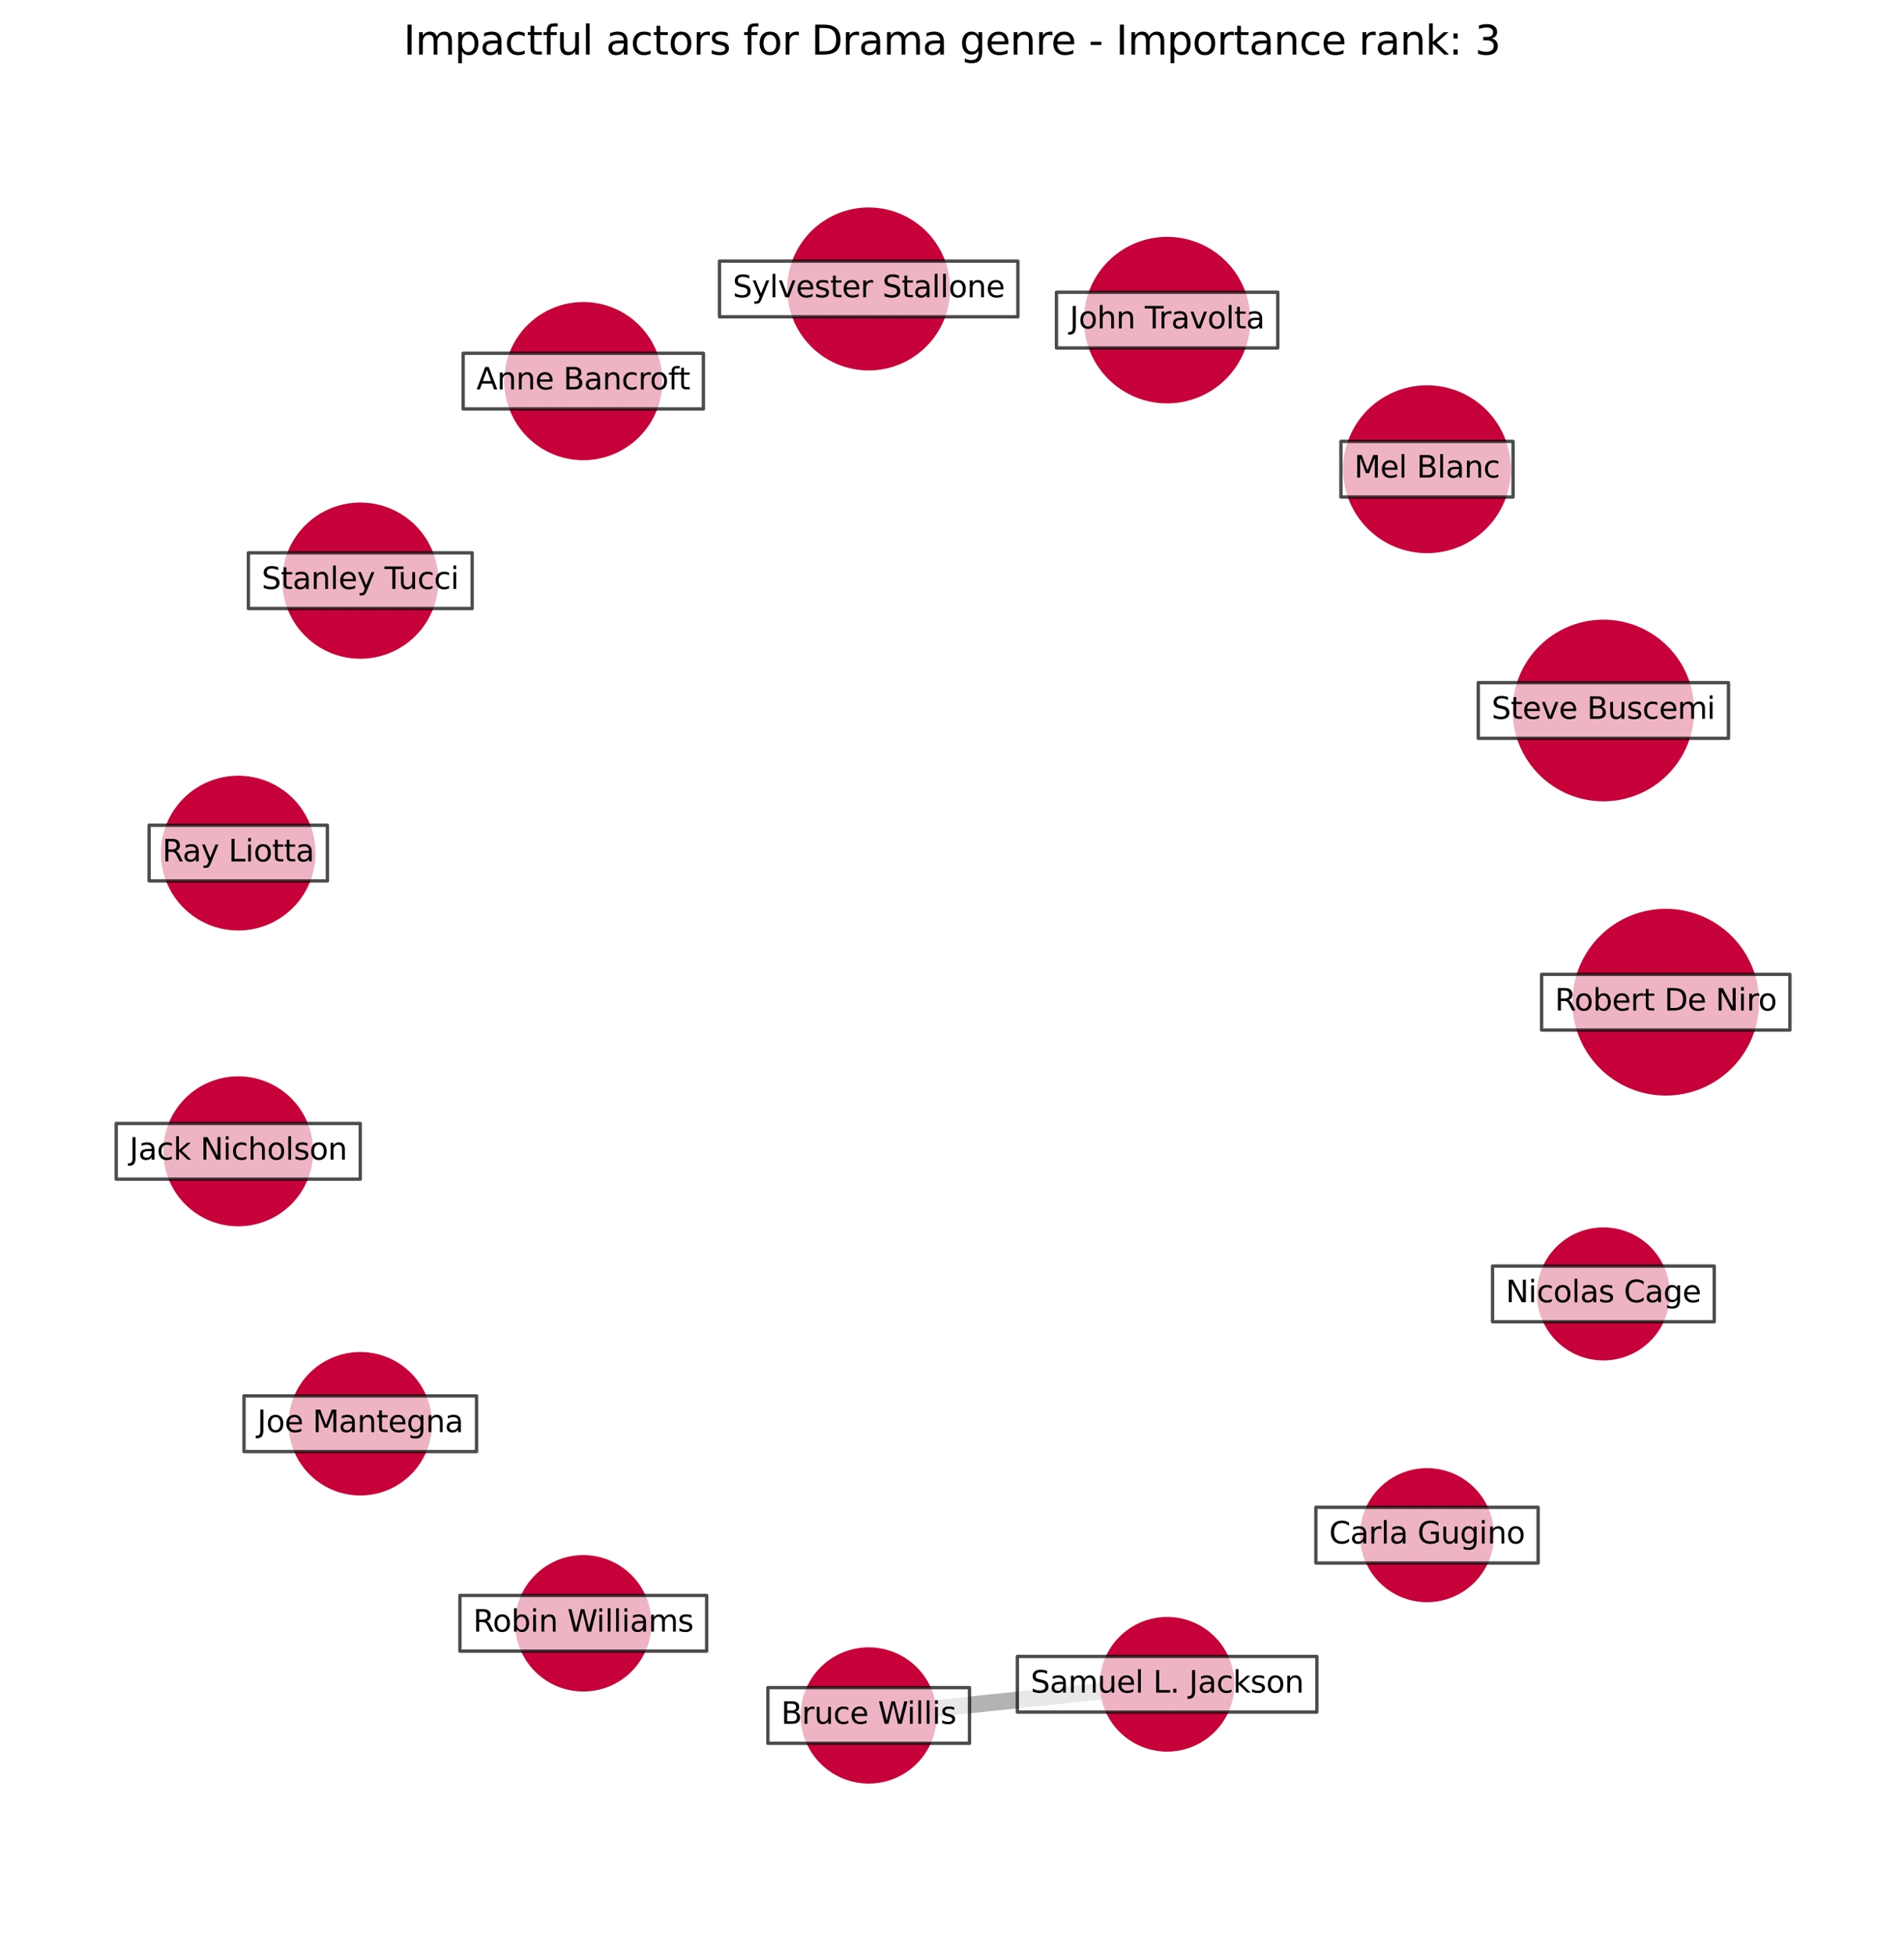 <?xml version="1.0" encoding="utf-8" standalone="no"?>
<!DOCTYPE svg PUBLIC "-//W3C//DTD SVG 1.1//EN"
  "http://www.w3.org/Graphics/SVG/1.1/DTD/svg11.dtd">
<svg xmlns:xlink="http://www.w3.org/1999/xlink" width="568.8pt" height="583.918pt" viewBox="0 0 568.8 583.918" xmlns="http://www.w3.org/2000/svg" version="1.1">
 <defs>
  <style type="text/css">*{stroke-linejoin: round; stroke-linecap: butt}</style>
 </defs>
 <g id="figure_1">
  <g id="patch_1">
   <path d="M 0 583.918 
L 568.8 583.918 
L 568.8 0 
L 0 0 
z
" style="fill: #ffffff"/>
  </g>
  <g id="axes_1">
   <g id="LineCollection_1">
    <path d="M 259.51 512.283 
L 348.664 502.974 
" clip-path="url(#p04c60bc24b)" style="fill: none; stroke: #000000; stroke-opacity: 0.3; stroke-width: 5"/>
   </g>
   <g id="PathCollection_1">
    <path d="M 497.631 326.672 
C 504.894 326.672 511.86 323.786 516.996 318.65 
C 522.131 313.515 525.017 306.548 525.017 299.285 
C 525.017 292.023 522.131 285.056 516.996 279.92 
C 511.86 274.785 504.894 271.899 497.631 271.899 
C 490.368 271.899 483.401 274.785 478.266 279.92 
C 473.13 285.056 470.245 292.023 470.245 299.285 
C 470.245 306.548 473.13 313.515 478.266 318.65 
C 483.401 323.786 490.368 326.672 497.631 326.672 
z
" clip-path="url(#p04c60bc24b)" style="fill: #c70039; fill-opacity: 0.99; stroke: #c70039; stroke-opacity: 0.99"/>
    <path d="M 478.992 238.805 
C 486.055 238.805 492.829 235.999 497.823 231.005 
C 502.817 226.011 505.623 219.237 505.623 212.174 
C 505.623 205.111 502.817 198.337 497.823 193.343 
C 492.829 188.349 486.055 185.543 478.992 185.543 
C 471.93 185.543 465.155 188.349 460.161 193.343 
C 455.167 198.337 452.361 205.111 452.361 212.174 
C 452.361 219.237 455.167 226.011 460.161 231.005 
C 465.155 235.999 471.93 238.805 478.992 238.805 
z
" clip-path="url(#p04c60bc24b)" style="fill: #c70039; fill-opacity: 0.99; stroke: #c70039; stroke-opacity: 0.99"/>
    <path d="M 426.3 164.696 
C 432.816 164.696 439.066 162.107 443.674 157.499 
C 448.281 152.891 450.87 146.641 450.87 140.125 
C 450.87 133.609 448.281 127.359 443.674 122.751 
C 439.066 118.143 432.816 115.555 426.3 115.555 
C 419.784 115.555 413.533 118.143 408.926 122.751 
C 404.318 127.359 401.729 133.609 401.729 140.125 
C 401.729 146.641 404.318 152.891 408.926 157.499 
C 413.533 162.107 419.784 164.696 426.3 164.696 
z
" clip-path="url(#p04c60bc24b)" style="fill: #c70039; fill-opacity: 0.99; stroke: #c70039; stroke-opacity: 0.99"/>
    <path d="M 348.664 119.964 
C 355.127 119.964 361.325 117.396 365.895 112.827 
C 370.464 108.257 373.032 102.059 373.032 95.596 
C 373.032 89.134 370.464 82.936 365.895 78.366 
C 361.325 73.797 355.127 71.229 348.664 71.229 
C 342.202 71.229 336.003 73.797 331.434 78.366 
C 326.864 82.936 324.297 89.134 324.297 95.596 
C 324.297 102.059 326.864 108.257 331.434 112.827 
C 336.003 117.396 342.202 119.964 348.664 119.964 
z
" clip-path="url(#p04c60bc24b)" style="fill: #c70039; fill-opacity: 0.99; stroke: #c70039; stroke-opacity: 0.99"/>
    <path d="M 259.51 110.123 
C 265.831 110.123 271.894 107.612 276.364 103.142 
C 280.834 98.672 283.345 92.609 283.345 86.287 
C 283.345 79.966 280.834 73.903 276.364 69.433 
C 271.894 64.963 265.831 62.451 259.51 62.451 
C 253.188 62.451 247.125 64.963 242.655 69.433 
C 238.185 73.903 235.674 79.966 235.674 86.287 
C 235.674 92.609 238.185 98.672 242.655 103.142 
C 247.125 107.612 253.188 110.123 259.51 110.123 
z
" clip-path="url(#p04c60bc24b)" style="fill: #c70039; fill-opacity: 0.99; stroke: #c70039; stroke-opacity: 0.99"/>
    <path d="M 174.251 136.929 
C 180.383 136.929 186.265 134.493 190.6 130.157 
C 194.936 125.821 197.372 119.939 197.372 113.808 
C 197.372 107.676 194.936 101.794 190.6 97.459 
C 186.265 93.123 180.383 90.686 174.251 90.686 
C 168.119 90.686 162.238 93.123 157.902 97.459 
C 153.566 101.794 151.13 107.676 151.13 113.808 
C 151.13 119.939 153.566 125.821 157.902 130.157 
C 162.238 134.493 168.119 136.929 174.251 136.929 
z
" clip-path="url(#p04c60bc24b)" style="fill: #c70039; fill-opacity: 0.99; stroke: #c70039; stroke-opacity: 0.99"/>
    <path d="M 107.631 196.223 
C 113.685 196.223 119.491 193.818 123.771 189.538 
C 128.051 185.258 130.456 179.452 130.456 173.399 
C 130.456 167.345 128.051 161.539 123.771 157.259 
C 119.491 152.979 113.685 150.574 107.631 150.574 
C 101.578 150.574 95.772 152.979 91.492 157.259 
C 87.212 161.539 84.807 167.345 84.807 173.399 
C 84.807 179.452 87.212 185.258 91.492 189.538 
C 95.772 193.818 101.578 196.223 107.631 196.223 
z
" clip-path="url(#p04c60bc24b)" style="fill: #c70039; fill-opacity: 0.99; stroke: #c70039; stroke-opacity: 0.99"/>
    <path d="M 71.169 277.37 
C 77.166 277.37 82.919 274.987 87.159 270.747 
C 91.4 266.506 93.783 260.754 93.783 254.757 
C 93.783 248.76 91.4 243.007 87.159 238.767 
C 82.919 234.526 77.166 232.143 71.169 232.143 
C 65.172 232.143 59.42 234.526 55.179 238.767 
C 50.939 243.007 48.556 248.76 48.556 254.757 
C 48.556 260.754 50.939 266.506 55.179 270.747 
C 59.42 274.987 65.172 277.37 71.169 277.37 
z
" clip-path="url(#p04c60bc24b)" style="fill: #c70039; fill-opacity: 0.99; stroke: #c70039; stroke-opacity: 0.99"/>
    <path d="M 71.169 365.711 
C 76.976 365.711 82.546 363.404 86.652 359.297 
C 90.759 355.191 93.066 349.621 93.066 343.814 
C 93.066 338.007 90.759 332.437 86.652 328.331 
C 82.546 324.225 76.976 321.918 71.169 321.918 
C 65.362 321.918 59.792 324.225 55.686 328.331 
C 51.58 332.437 49.273 338.007 49.273 343.814 
C 49.273 349.621 51.58 355.191 55.686 359.297 
C 59.792 363.404 65.362 365.711 71.169 365.711 
z
" clip-path="url(#p04c60bc24b)" style="fill: #c70039; fill-opacity: 0.99; stroke: #c70039; stroke-opacity: 0.99"/>
    <path d="M 107.631 446.096 
C 113.181 446.096 118.503 443.891 122.427 439.968 
C 126.351 436.044 128.555 430.721 128.555 425.172 
C 128.555 419.623 126.351 414.301 122.427 410.377 
C 118.503 406.453 113.181 404.248 107.631 404.248 
C 102.082 404.248 96.76 406.453 92.836 410.377 
C 88.912 414.301 86.708 419.623 86.708 425.172 
C 86.708 430.721 88.912 436.044 92.836 439.968 
C 96.76 443.891 102.082 446.096 107.631 446.096 
z
" clip-path="url(#p04c60bc24b)" style="fill: #c70039; fill-opacity: 0.99; stroke: #c70039; stroke-opacity: 0.99"/>
    <path d="M 174.251 504.635 
C 179.522 504.635 184.577 502.542 188.303 498.815 
C 192.03 495.088 194.124 490.033 194.124 484.763 
C 194.124 479.493 192.03 474.438 188.303 470.711 
C 184.577 466.985 179.522 464.891 174.251 464.891 
C 168.981 464.891 163.926 466.985 160.2 470.711 
C 156.473 474.438 154.379 479.493 154.379 484.763 
C 154.379 490.033 156.473 495.088 160.2 498.815 
C 163.926 502.542 168.981 504.635 174.251 504.635 
z
" clip-path="url(#p04c60bc24b)" style="fill: #c70039; fill-opacity: 0.99; stroke: #c70039; stroke-opacity: 0.99"/>
    <path d="M 259.51 532.123 
C 264.771 532.123 269.818 530.033 273.538 526.312 
C 277.259 522.592 279.349 517.545 279.349 512.283 
C 279.349 507.022 277.259 501.975 273.538 498.255 
C 269.818 494.534 264.771 492.444 259.51 492.444 
C 254.248 492.444 249.201 494.534 245.481 498.255 
C 241.761 501.975 239.67 507.022 239.67 512.283 
C 239.67 517.545 241.761 522.592 245.481 526.312 
C 249.201 530.033 254.248 532.123 259.51 532.123 
z
" clip-path="url(#p04c60bc24b)" style="fill: #c70039; fill-opacity: 0.99; stroke: #c70039; stroke-opacity: 0.99"/>
    <path d="M 348.664 522.584 
C 353.865 522.584 358.853 520.518 362.53 516.84 
C 366.208 513.163 368.274 508.175 368.274 502.974 
C 368.274 497.774 366.208 492.786 362.53 489.108 
C 358.853 485.431 353.865 483.365 348.664 483.365 
C 343.464 483.365 338.476 485.431 334.798 489.108 
C 331.121 492.786 329.055 497.774 329.055 502.974 
C 329.055 508.175 331.121 513.163 334.798 516.84 
C 338.476 520.518 343.464 522.584 348.664 522.584 
z
" clip-path="url(#p04c60bc24b)" style="fill: #c70039; fill-opacity: 0.99; stroke: #c70039; stroke-opacity: 0.99"/>
    <path d="M 426.3 477.964 
C 431.476 477.964 436.441 475.908 440.102 472.247 
C 443.762 468.587 445.819 463.622 445.819 458.446 
C 445.819 453.269 443.762 448.304 440.102 444.644 
C 436.441 440.984 431.476 438.927 426.3 438.927 
C 421.123 438.927 416.158 440.984 412.498 444.644 
C 408.838 448.304 406.781 453.269 406.781 458.446 
C 406.781 463.622 408.838 468.587 412.498 472.247 
C 416.158 475.908 421.123 477.964 426.3 477.964 
z
" clip-path="url(#p04c60bc24b)" style="fill: #c70039; fill-opacity: 0.99; stroke: #c70039; stroke-opacity: 0.99"/>
    <path d="M 478.992 405.762 
C 484.128 405.762 489.054 403.721 492.685 400.09 
C 496.317 396.458 498.357 391.532 498.357 386.397 
C 498.357 381.261 496.317 376.335 492.685 372.704 
C 489.054 369.072 484.128 367.032 478.992 367.032 
C 473.857 367.032 468.931 369.072 465.299 372.704 
C 461.668 376.335 459.627 381.261 459.627 386.397 
C 459.627 391.532 461.668 396.458 465.299 400.09 
C 468.931 403.721 473.857 405.762 478.992 405.762 
z
" clip-path="url(#p04c60bc24b)" style="fill: #c70039; fill-opacity: 0.99; stroke: #c70039; stroke-opacity: 0.99"/>
   </g>
   <g id="text_1">
    <g id="patch_2">
     <path d="M 460.54 307.601 
L 534.721 307.601 
L 534.721 290.97 
L 460.54 290.97 
z
" clip-path="url(#p04c60bc24b)" style="fill: #ffffff; opacity: 0.7; stroke: #000000; stroke-linejoin: miter"/>
    </g>
    <g clip-path="url(#p04c60bc24b)">
     <!-- Robert De Niro -->
     <g transform="translate(464.5 301.769)scale(0.09 -0.09)">
      <defs>
       <path id="DejaVuSans-52" d="M 2841 2188 
Q 3044 2119 3236 1894 
Q 3428 1669 3622 1275 
L 4263 0 
L 3584 0 
L 2988 1197 
Q 2756 1666 2539 1819 
Q 2322 1972 1947 1972 
L 1259 1972 
L 1259 0 
L 628 0 
L 628 4666 
L 2053 4666 
Q 2853 4666 3247 4331 
Q 3641 3997 3641 3322 
Q 3641 2881 3436 2590 
Q 3231 2300 2841 2188 
z
M 1259 4147 
L 1259 2491 
L 2053 2491 
Q 2509 2491 2742 2702 
Q 2975 2913 2975 3322 
Q 2975 3731 2742 3939 
Q 2509 4147 2053 4147 
L 1259 4147 
z
" transform="scale(0.016)"/>
       <path id="DejaVuSans-6f" d="M 1959 3097 
Q 1497 3097 1228 2736 
Q 959 2375 959 1747 
Q 959 1119 1226 758 
Q 1494 397 1959 397 
Q 2419 397 2687 759 
Q 2956 1122 2956 1747 
Q 2956 2369 2687 2733 
Q 2419 3097 1959 3097 
z
M 1959 3584 
Q 2709 3584 3137 3096 
Q 3566 2609 3566 1747 
Q 3566 888 3137 398 
Q 2709 -91 1959 -91 
Q 1206 -91 779 398 
Q 353 888 353 1747 
Q 353 2609 779 3096 
Q 1206 3584 1959 3584 
z
" transform="scale(0.016)"/>
       <path id="DejaVuSans-62" d="M 3116 1747 
Q 3116 2381 2855 2742 
Q 2594 3103 2138 3103 
Q 1681 3103 1420 2742 
Q 1159 2381 1159 1747 
Q 1159 1113 1420 752 
Q 1681 391 2138 391 
Q 2594 391 2855 752 
Q 3116 1113 3116 1747 
z
M 1159 2969 
Q 1341 3281 1617 3432 
Q 1894 3584 2278 3584 
Q 2916 3584 3314 3078 
Q 3713 2572 3713 1747 
Q 3713 922 3314 415 
Q 2916 -91 2278 -91 
Q 1894 -91 1617 61 
Q 1341 213 1159 525 
L 1159 0 
L 581 0 
L 581 4863 
L 1159 4863 
L 1159 2969 
z
" transform="scale(0.016)"/>
       <path id="DejaVuSans-65" d="M 3597 1894 
L 3597 1613 
L 953 1613 
Q 991 1019 1311 708 
Q 1631 397 2203 397 
Q 2534 397 2845 478 
Q 3156 559 3463 722 
L 3463 178 
Q 3153 47 2828 -22 
Q 2503 -91 2169 -91 
Q 1331 -91 842 396 
Q 353 884 353 1716 
Q 353 2575 817 3079 
Q 1281 3584 2069 3584 
Q 2775 3584 3186 3129 
Q 3597 2675 3597 1894 
z
M 3022 2063 
Q 3016 2534 2758 2815 
Q 2500 3097 2075 3097 
Q 1594 3097 1305 2825 
Q 1016 2553 972 2059 
L 3022 2063 
z
" transform="scale(0.016)"/>
       <path id="DejaVuSans-72" d="M 2631 2963 
Q 2534 3019 2420 3045 
Q 2306 3072 2169 3072 
Q 1681 3072 1420 2755 
Q 1159 2438 1159 1844 
L 1159 0 
L 581 0 
L 581 3500 
L 1159 3500 
L 1159 2956 
Q 1341 3275 1631 3429 
Q 1922 3584 2338 3584 
Q 2397 3584 2469 3576 
Q 2541 3569 2628 3553 
L 2631 2963 
z
" transform="scale(0.016)"/>
       <path id="DejaVuSans-74" d="M 1172 4494 
L 1172 3500 
L 2356 3500 
L 2356 3053 
L 1172 3053 
L 1172 1153 
Q 1172 725 1289 603 
Q 1406 481 1766 481 
L 2356 481 
L 2356 0 
L 1766 0 
Q 1100 0 847 248 
Q 594 497 594 1153 
L 594 3053 
L 172 3053 
L 172 3500 
L 594 3500 
L 594 4494 
L 1172 4494 
z
" transform="scale(0.016)"/>
       <path id="DejaVuSans-20" transform="scale(0.016)"/>
       <path id="DejaVuSans-44" d="M 1259 4147 
L 1259 519 
L 2022 519 
Q 2988 519 3436 956 
Q 3884 1394 3884 2338 
Q 3884 3275 3436 3711 
Q 2988 4147 2022 4147 
L 1259 4147 
z
M 628 4666 
L 1925 4666 
Q 3281 4666 3915 4102 
Q 4550 3538 4550 2338 
Q 4550 1131 3912 565 
Q 3275 0 1925 0 
L 628 0 
L 628 4666 
z
" transform="scale(0.016)"/>
       <path id="DejaVuSans-4e" d="M 628 4666 
L 1478 4666 
L 3547 763 
L 3547 4666 
L 4159 4666 
L 4159 0 
L 3309 0 
L 1241 3903 
L 1241 0 
L 628 0 
L 628 4666 
z
" transform="scale(0.016)"/>
       <path id="DejaVuSans-69" d="M 603 3500 
L 1178 3500 
L 1178 0 
L 603 0 
L 603 3500 
z
M 603 4863 
L 1178 4863 
L 1178 4134 
L 603 4134 
L 603 4863 
z
" transform="scale(0.016)"/>
      </defs>
      <use xlink:href="#DejaVuSans-52"/>
      <use xlink:href="#DejaVuSans-6f" x="64.982"/>
      <use xlink:href="#DejaVuSans-62" x="126.164"/>
      <use xlink:href="#DejaVuSans-65" x="189.641"/>
      <use xlink:href="#DejaVuSans-72" x="251.164"/>
      <use xlink:href="#DejaVuSans-74" x="292.277"/>
      <use xlink:href="#DejaVuSans-20" x="331.486"/>
      <use xlink:href="#DejaVuSans-44" x="363.273"/>
      <use xlink:href="#DejaVuSans-65" x="440.275"/>
      <use xlink:href="#DejaVuSans-20" x="501.799"/>
      <use xlink:href="#DejaVuSans-4e" x="533.586"/>
      <use xlink:href="#DejaVuSans-69" x="608.391"/>
      <use xlink:href="#DejaVuSans-72" x="636.174"/>
      <use xlink:href="#DejaVuSans-6f" x="675.037"/>
     </g>
    </g>
   </g>
   <g id="text_2">
    <g id="patch_3">
     <path d="M 441.62 220.489 
L 516.365 220.489 
L 516.365 203.859 
L 441.62 203.859 
z
" clip-path="url(#p04c60bc24b)" style="fill: #ffffff; opacity: 0.7; stroke: #000000; stroke-linejoin: miter"/>
    </g>
    <g clip-path="url(#p04c60bc24b)">
     <!-- Steve Buscemi -->
     <g transform="translate(445.58 214.658)scale(0.09 -0.09)">
      <defs>
       <path id="DejaVuSans-53" d="M 3425 4513 
L 3425 3897 
Q 3066 4069 2747 4153 
Q 2428 4238 2131 4238 
Q 1616 4238 1336 4038 
Q 1056 3838 1056 3469 
Q 1056 3159 1242 3001 
Q 1428 2844 1947 2747 
L 2328 2669 
Q 3034 2534 3370 2195 
Q 3706 1856 3706 1288 
Q 3706 609 3251 259 
Q 2797 -91 1919 -91 
Q 1588 -91 1214 -16 
Q 841 59 441 206 
L 441 856 
Q 825 641 1194 531 
Q 1563 422 1919 422 
Q 2459 422 2753 634 
Q 3047 847 3047 1241 
Q 3047 1584 2836 1778 
Q 2625 1972 2144 2069 
L 1759 2144 
Q 1053 2284 737 2584 
Q 422 2884 422 3419 
Q 422 4038 858 4394 
Q 1294 4750 2059 4750 
Q 2388 4750 2728 4690 
Q 3069 4631 3425 4513 
z
" transform="scale(0.016)"/>
       <path id="DejaVuSans-76" d="M 191 3500 
L 800 3500 
L 1894 563 
L 2988 3500 
L 3597 3500 
L 2284 0 
L 1503 0 
L 191 3500 
z
" transform="scale(0.016)"/>
       <path id="DejaVuSans-42" d="M 1259 2228 
L 1259 519 
L 2272 519 
Q 2781 519 3026 730 
Q 3272 941 3272 1375 
Q 3272 1813 3026 2020 
Q 2781 2228 2272 2228 
L 1259 2228 
z
M 1259 4147 
L 1259 2741 
L 2194 2741 
Q 2656 2741 2882 2914 
Q 3109 3088 3109 3444 
Q 3109 3797 2882 3972 
Q 2656 4147 2194 4147 
L 1259 4147 
z
M 628 4666 
L 2241 4666 
Q 2963 4666 3353 4366 
Q 3744 4066 3744 3513 
Q 3744 3084 3544 2831 
Q 3344 2578 2956 2516 
Q 3422 2416 3680 2098 
Q 3938 1781 3938 1306 
Q 3938 681 3513 340 
Q 3088 0 2303 0 
L 628 0 
L 628 4666 
z
" transform="scale(0.016)"/>
       <path id="DejaVuSans-75" d="M 544 1381 
L 544 3500 
L 1119 3500 
L 1119 1403 
Q 1119 906 1312 657 
Q 1506 409 1894 409 
Q 2359 409 2629 706 
Q 2900 1003 2900 1516 
L 2900 3500 
L 3475 3500 
L 3475 0 
L 2900 0 
L 2900 538 
Q 2691 219 2414 64 
Q 2138 -91 1772 -91 
Q 1169 -91 856 284 
Q 544 659 544 1381 
z
M 1991 3584 
L 1991 3584 
z
" transform="scale(0.016)"/>
       <path id="DejaVuSans-73" d="M 2834 3397 
L 2834 2853 
Q 2591 2978 2328 3040 
Q 2066 3103 1784 3103 
Q 1356 3103 1142 2972 
Q 928 2841 928 2578 
Q 928 2378 1081 2264 
Q 1234 2150 1697 2047 
L 1894 2003 
Q 2506 1872 2764 1633 
Q 3022 1394 3022 966 
Q 3022 478 2636 193 
Q 2250 -91 1575 -91 
Q 1294 -91 989 -36 
Q 684 19 347 128 
L 347 722 
Q 666 556 975 473 
Q 1284 391 1588 391 
Q 1994 391 2212 530 
Q 2431 669 2431 922 
Q 2431 1156 2273 1281 
Q 2116 1406 1581 1522 
L 1381 1569 
Q 847 1681 609 1914 
Q 372 2147 372 2553 
Q 372 3047 722 3315 
Q 1072 3584 1716 3584 
Q 2034 3584 2315 3537 
Q 2597 3491 2834 3397 
z
" transform="scale(0.016)"/>
       <path id="DejaVuSans-63" d="M 3122 3366 
L 3122 2828 
Q 2878 2963 2633 3030 
Q 2388 3097 2138 3097 
Q 1578 3097 1268 2742 
Q 959 2388 959 1747 
Q 959 1106 1268 751 
Q 1578 397 2138 397 
Q 2388 397 2633 464 
Q 2878 531 3122 666 
L 3122 134 
Q 2881 22 2623 -34 
Q 2366 -91 2075 -91 
Q 1284 -91 818 406 
Q 353 903 353 1747 
Q 353 2603 823 3093 
Q 1294 3584 2113 3584 
Q 2378 3584 2631 3529 
Q 2884 3475 3122 3366 
z
" transform="scale(0.016)"/>
       <path id="DejaVuSans-6d" d="M 3328 2828 
Q 3544 3216 3844 3400 
Q 4144 3584 4550 3584 
Q 5097 3584 5394 3201 
Q 5691 2819 5691 2113 
L 5691 0 
L 5113 0 
L 5113 2094 
Q 5113 2597 4934 2840 
Q 4756 3084 4391 3084 
Q 3944 3084 3684 2787 
Q 3425 2491 3425 1978 
L 3425 0 
L 2847 0 
L 2847 2094 
Q 2847 2600 2669 2842 
Q 2491 3084 2119 3084 
Q 1678 3084 1418 2786 
Q 1159 2488 1159 1978 
L 1159 0 
L 581 0 
L 581 3500 
L 1159 3500 
L 1159 2956 
Q 1356 3278 1631 3431 
Q 1906 3584 2284 3584 
Q 2666 3584 2933 3390 
Q 3200 3197 3328 2828 
z
" transform="scale(0.016)"/>
      </defs>
      <use xlink:href="#DejaVuSans-53"/>
      <use xlink:href="#DejaVuSans-74" x="63.477"/>
      <use xlink:href="#DejaVuSans-65" x="102.686"/>
      <use xlink:href="#DejaVuSans-76" x="164.209"/>
      <use xlink:href="#DejaVuSans-65" x="223.389"/>
      <use xlink:href="#DejaVuSans-20" x="284.912"/>
      <use xlink:href="#DejaVuSans-42" x="316.699"/>
      <use xlink:href="#DejaVuSans-75" x="385.303"/>
      <use xlink:href="#DejaVuSans-73" x="448.682"/>
      <use xlink:href="#DejaVuSans-63" x="500.781"/>
      <use xlink:href="#DejaVuSans-65" x="555.762"/>
      <use xlink:href="#DejaVuSans-6d" x="617.285"/>
      <use xlink:href="#DejaVuSans-69" x="714.697"/>
     </g>
    </g>
   </g>
   <g id="text_3">
    <g id="patch_4">
     <path d="M 400.587 148.44 
L 452.013 148.44 
L 452.013 131.81 
L 400.587 131.81 
z
" clip-path="url(#p04c60bc24b)" style="fill: #ffffff; opacity: 0.7; stroke: #000000; stroke-linejoin: miter"/>
    </g>
    <g clip-path="url(#p04c60bc24b)">
     <!-- Mel Blanc -->
     <g transform="translate(404.547 142.609)scale(0.09 -0.09)">
      <defs>
       <path id="DejaVuSans-4d" d="M 628 4666 
L 1569 4666 
L 2759 1491 
L 3956 4666 
L 4897 4666 
L 4897 0 
L 4281 0 
L 4281 4097 
L 3078 897 
L 2444 897 
L 1241 4097 
L 1241 0 
L 628 0 
L 628 4666 
z
" transform="scale(0.016)"/>
       <path id="DejaVuSans-6c" d="M 603 4863 
L 1178 4863 
L 1178 0 
L 603 0 
L 603 4863 
z
" transform="scale(0.016)"/>
       <path id="DejaVuSans-61" d="M 2194 1759 
Q 1497 1759 1228 1600 
Q 959 1441 959 1056 
Q 959 750 1161 570 
Q 1363 391 1709 391 
Q 2188 391 2477 730 
Q 2766 1069 2766 1631 
L 2766 1759 
L 2194 1759 
z
M 3341 1997 
L 3341 0 
L 2766 0 
L 2766 531 
Q 2569 213 2275 61 
Q 1981 -91 1556 -91 
Q 1019 -91 701 211 
Q 384 513 384 1019 
Q 384 1609 779 1909 
Q 1175 2209 1959 2209 
L 2766 2209 
L 2766 2266 
Q 2766 2663 2505 2880 
Q 2244 3097 1772 3097 
Q 1472 3097 1187 3025 
Q 903 2953 641 2809 
L 641 3341 
Q 956 3463 1253 3523 
Q 1550 3584 1831 3584 
Q 2591 3584 2966 3190 
Q 3341 2797 3341 1997 
z
" transform="scale(0.016)"/>
       <path id="DejaVuSans-6e" d="M 3513 2113 
L 3513 0 
L 2938 0 
L 2938 2094 
Q 2938 2591 2744 2837 
Q 2550 3084 2163 3084 
Q 1697 3084 1428 2787 
Q 1159 2491 1159 1978 
L 1159 0 
L 581 0 
L 581 3500 
L 1159 3500 
L 1159 2956 
Q 1366 3272 1645 3428 
Q 1925 3584 2291 3584 
Q 2894 3584 3203 3211 
Q 3513 2838 3513 2113 
z
" transform="scale(0.016)"/>
      </defs>
      <use xlink:href="#DejaVuSans-4d"/>
      <use xlink:href="#DejaVuSans-65" x="86.279"/>
      <use xlink:href="#DejaVuSans-6c" x="147.803"/>
      <use xlink:href="#DejaVuSans-20" x="175.586"/>
      <use xlink:href="#DejaVuSans-42" x="207.373"/>
      <use xlink:href="#DejaVuSans-6c" x="275.977"/>
      <use xlink:href="#DejaVuSans-61" x="303.76"/>
      <use xlink:href="#DejaVuSans-6e" x="365.039"/>
      <use xlink:href="#DejaVuSans-63" x="428.418"/>
     </g>
    </g>
   </g>
   <g id="text_4">
    <g id="patch_5">
     <path d="M 315.608 103.912 
L 381.72 103.912 
L 381.72 87.281 
L 315.608 87.281 
z
" clip-path="url(#p04c60bc24b)" style="fill: #ffffff; opacity: 0.7; stroke: #000000; stroke-linejoin: miter"/>
    </g>
    <g clip-path="url(#p04c60bc24b)">
     <!-- John Travolta -->
     <g transform="translate(319.568 98.08)scale(0.09 -0.09)">
      <defs>
       <path id="DejaVuSans-4a" d="M 628 4666 
L 1259 4666 
L 1259 325 
Q 1259 -519 939 -900 
Q 619 -1281 -91 -1281 
L -331 -1281 
L -331 -750 
L -134 -750 
Q 284 -750 456 -515 
Q 628 -281 628 325 
L 628 4666 
z
" transform="scale(0.016)"/>
       <path id="DejaVuSans-68" d="M 3513 2113 
L 3513 0 
L 2938 0 
L 2938 2094 
Q 2938 2591 2744 2837 
Q 2550 3084 2163 3084 
Q 1697 3084 1428 2787 
Q 1159 2491 1159 1978 
L 1159 0 
L 581 0 
L 581 4863 
L 1159 4863 
L 1159 2956 
Q 1366 3272 1645 3428 
Q 1925 3584 2291 3584 
Q 2894 3584 3203 3211 
Q 3513 2838 3513 2113 
z
" transform="scale(0.016)"/>
       <path id="DejaVuSans-54" d="M -19 4666 
L 3928 4666 
L 3928 4134 
L 2272 4134 
L 2272 0 
L 1638 0 
L 1638 4134 
L -19 4134 
L -19 4666 
z
" transform="scale(0.016)"/>
      </defs>
      <use xlink:href="#DejaVuSans-4a"/>
      <use xlink:href="#DejaVuSans-6f" x="29.492"/>
      <use xlink:href="#DejaVuSans-68" x="90.674"/>
      <use xlink:href="#DejaVuSans-6e" x="154.053"/>
      <use xlink:href="#DejaVuSans-20" x="217.432"/>
      <use xlink:href="#DejaVuSans-54" x="249.219"/>
      <use xlink:href="#DejaVuSans-72" x="295.553"/>
      <use xlink:href="#DejaVuSans-61" x="336.666"/>
      <use xlink:href="#DejaVuSans-76" x="397.945"/>
      <use xlink:href="#DejaVuSans-6f" x="457.125"/>
      <use xlink:href="#DejaVuSans-6c" x="518.307"/>
      <use xlink:href="#DejaVuSans-74" x="546.09"/>
      <use xlink:href="#DejaVuSans-61" x="585.299"/>
     </g>
    </g>
   </g>
   <g id="text_5">
    <g id="patch_6">
     <path d="M 214.936 94.603 
L 304.083 94.603 
L 304.083 77.972 
L 214.936 77.972 
z
" clip-path="url(#p04c60bc24b)" style="fill: #ffffff; opacity: 0.7; stroke: #000000; stroke-linejoin: miter"/>
    </g>
    <g clip-path="url(#p04c60bc24b)">
     <!-- Sylvester Stallone -->
     <g transform="translate(218.896 88.771)scale(0.09 -0.09)">
      <defs>
       <path id="DejaVuSans-79" d="M 2059 -325 
Q 1816 -950 1584 -1140 
Q 1353 -1331 966 -1331 
L 506 -1331 
L 506 -850 
L 844 -850 
Q 1081 -850 1212 -737 
Q 1344 -625 1503 -206 
L 1606 56 
L 191 3500 
L 800 3500 
L 1894 763 
L 2988 3500 
L 3597 3500 
L 2059 -325 
z
" transform="scale(0.016)"/>
      </defs>
      <use xlink:href="#DejaVuSans-53"/>
      <use xlink:href="#DejaVuSans-79" x="63.477"/>
      <use xlink:href="#DejaVuSans-6c" x="122.656"/>
      <use xlink:href="#DejaVuSans-76" x="150.439"/>
      <use xlink:href="#DejaVuSans-65" x="209.619"/>
      <use xlink:href="#DejaVuSans-73" x="271.143"/>
      <use xlink:href="#DejaVuSans-74" x="323.242"/>
      <use xlink:href="#DejaVuSans-65" x="362.451"/>
      <use xlink:href="#DejaVuSans-72" x="423.975"/>
      <use xlink:href="#DejaVuSans-20" x="465.088"/>
      <use xlink:href="#DejaVuSans-53" x="496.875"/>
      <use xlink:href="#DejaVuSans-74" x="560.352"/>
      <use xlink:href="#DejaVuSans-61" x="599.561"/>
      <use xlink:href="#DejaVuSans-6c" x="660.84"/>
      <use xlink:href="#DejaVuSans-6c" x="688.623"/>
      <use xlink:href="#DejaVuSans-6f" x="716.406"/>
      <use xlink:href="#DejaVuSans-6e" x="777.588"/>
      <use xlink:href="#DejaVuSans-65" x="840.967"/>
     </g>
    </g>
   </g>
   <g id="text_6">
    <g id="patch_7">
     <path d="M 138.367 122.123 
L 210.135 122.123 
L 210.135 105.492 
L 138.367 105.492 
z
" clip-path="url(#p04c60bc24b)" style="fill: #ffffff; opacity: 0.7; stroke: #000000; stroke-linejoin: miter"/>
    </g>
    <g clip-path="url(#p04c60bc24b)">
     <!-- Anne Bancroft -->
     <g transform="translate(142.327 116.291)scale(0.09 -0.09)">
      <defs>
       <path id="DejaVuSans-41" d="M 2188 4044 
L 1331 1722 
L 3047 1722 
L 2188 4044 
z
M 1831 4666 
L 2547 4666 
L 4325 0 
L 3669 0 
L 3244 1197 
L 1141 1197 
L 716 0 
L 50 0 
L 1831 4666 
z
" transform="scale(0.016)"/>
       <path id="DejaVuSans-66" d="M 2375 4863 
L 2375 4384 
L 1825 4384 
Q 1516 4384 1395 4259 
Q 1275 4134 1275 3809 
L 1275 3500 
L 2222 3500 
L 2222 3053 
L 1275 3053 
L 1275 0 
L 697 0 
L 697 3053 
L 147 3053 
L 147 3500 
L 697 3500 
L 697 3744 
Q 697 4328 969 4595 
Q 1241 4863 1831 4863 
L 2375 4863 
z
" transform="scale(0.016)"/>
      </defs>
      <use xlink:href="#DejaVuSans-41"/>
      <use xlink:href="#DejaVuSans-6e" x="68.408"/>
      <use xlink:href="#DejaVuSans-6e" x="131.787"/>
      <use xlink:href="#DejaVuSans-65" x="195.166"/>
      <use xlink:href="#DejaVuSans-20" x="256.689"/>
      <use xlink:href="#DejaVuSans-42" x="288.477"/>
      <use xlink:href="#DejaVuSans-61" x="357.08"/>
      <use xlink:href="#DejaVuSans-6e" x="418.359"/>
      <use xlink:href="#DejaVuSans-63" x="481.738"/>
      <use xlink:href="#DejaVuSans-72" x="536.719"/>
      <use xlink:href="#DejaVuSans-6f" x="575.582"/>
      <use xlink:href="#DejaVuSans-66" x="636.764"/>
      <use xlink:href="#DejaVuSans-74" x="670.219"/>
     </g>
    </g>
   </g>
   <g id="text_7">
    <g id="patch_8">
     <path d="M 74.21 181.714 
L 141.053 181.714 
L 141.053 165.084 
L 74.21 165.084 
z
" clip-path="url(#p04c60bc24b)" style="fill: #ffffff; opacity: 0.7; stroke: #000000; stroke-linejoin: miter"/>
    </g>
    <g clip-path="url(#p04c60bc24b)">
     <!-- Stanley Tucci -->
     <g transform="translate(78.17 175.882)scale(0.09 -0.09)">
      <use xlink:href="#DejaVuSans-53"/>
      <use xlink:href="#DejaVuSans-74" x="63.477"/>
      <use xlink:href="#DejaVuSans-61" x="102.686"/>
      <use xlink:href="#DejaVuSans-6e" x="163.965"/>
      <use xlink:href="#DejaVuSans-6c" x="227.344"/>
      <use xlink:href="#DejaVuSans-65" x="255.127"/>
      <use xlink:href="#DejaVuSans-79" x="316.65"/>
      <use xlink:href="#DejaVuSans-20" x="375.83"/>
      <use xlink:href="#DejaVuSans-54" x="407.617"/>
      <use xlink:href="#DejaVuSans-75" x="453.576"/>
      <use xlink:href="#DejaVuSans-63" x="516.955"/>
      <use xlink:href="#DejaVuSans-63" x="571.936"/>
      <use xlink:href="#DejaVuSans-69" x="626.916"/>
     </g>
    </g>
   </g>
   <g id="text_8">
    <g id="patch_9">
     <path d="M 44.536 263.072 
L 97.803 263.072 
L 97.803 246.442 
L 44.536 246.442 
z
" clip-path="url(#p04c60bc24b)" style="fill: #ffffff; opacity: 0.7; stroke: #000000; stroke-linejoin: miter"/>
    </g>
    <g clip-path="url(#p04c60bc24b)">
     <!-- Ray Liotta -->
     <g transform="translate(48.496 257.24)scale(0.09 -0.09)">
      <defs>
       <path id="DejaVuSans-4c" d="M 628 4666 
L 1259 4666 
L 1259 531 
L 3531 531 
L 3531 0 
L 628 0 
L 628 4666 
z
" transform="scale(0.016)"/>
      </defs>
      <use xlink:href="#DejaVuSans-52"/>
      <use xlink:href="#DejaVuSans-61" x="67.232"/>
      <use xlink:href="#DejaVuSans-79" x="128.512"/>
      <use xlink:href="#DejaVuSans-20" x="187.691"/>
      <use xlink:href="#DejaVuSans-4c" x="219.479"/>
      <use xlink:href="#DejaVuSans-69" x="275.191"/>
      <use xlink:href="#DejaVuSans-6f" x="302.975"/>
      <use xlink:href="#DejaVuSans-74" x="364.156"/>
      <use xlink:href="#DejaVuSans-74" x="403.365"/>
      <use xlink:href="#DejaVuSans-61" x="442.574"/>
     </g>
    </g>
   </g>
   <g id="text_9">
    <g id="patch_10">
     <path d="M 34.718 352.129 
L 107.621 352.129 
L 107.621 335.499 
L 34.718 335.499 
z
" clip-path="url(#p04c60bc24b)" style="fill: #ffffff; opacity: 0.7; stroke: #000000; stroke-linejoin: miter"/>
    </g>
    <g clip-path="url(#p04c60bc24b)">
     <!-- Jack Nicholson -->
     <g transform="translate(38.678 346.298)scale(0.09 -0.09)">
      <defs>
       <path id="DejaVuSans-6b" d="M 581 4863 
L 1159 4863 
L 1159 1991 
L 2875 3500 
L 3609 3500 
L 1753 1863 
L 3688 0 
L 2938 0 
L 1159 1709 
L 1159 0 
L 581 0 
L 581 4863 
z
" transform="scale(0.016)"/>
      </defs>
      <use xlink:href="#DejaVuSans-4a"/>
      <use xlink:href="#DejaVuSans-61" x="29.492"/>
      <use xlink:href="#DejaVuSans-63" x="90.771"/>
      <use xlink:href="#DejaVuSans-6b" x="145.752"/>
      <use xlink:href="#DejaVuSans-20" x="203.662"/>
      <use xlink:href="#DejaVuSans-4e" x="235.449"/>
      <use xlink:href="#DejaVuSans-69" x="310.254"/>
      <use xlink:href="#DejaVuSans-63" x="338.037"/>
      <use xlink:href="#DejaVuSans-68" x="393.018"/>
      <use xlink:href="#DejaVuSans-6f" x="456.396"/>
      <use xlink:href="#DejaVuSans-6c" x="517.578"/>
      <use xlink:href="#DejaVuSans-73" x="545.361"/>
      <use xlink:href="#DejaVuSans-6f" x="597.461"/>
      <use xlink:href="#DejaVuSans-6e" x="658.643"/>
     </g>
    </g>
   </g>
   <g id="text_10">
    <g id="patch_11">
     <path d="M 72.9 433.487 
L 142.363 433.487 
L 142.363 416.857 
L 72.9 416.857 
z
" clip-path="url(#p04c60bc24b)" style="fill: #ffffff; opacity: 0.7; stroke: #000000; stroke-linejoin: miter"/>
    </g>
    <g clip-path="url(#p04c60bc24b)">
     <!-- Joe Mantegna -->
     <g transform="translate(76.86 427.656)scale(0.09 -0.09)">
      <defs>
       <path id="DejaVuSans-67" d="M 2906 1791 
Q 2906 2416 2648 2759 
Q 2391 3103 1925 3103 
Q 1463 3103 1205 2759 
Q 947 2416 947 1791 
Q 947 1169 1205 825 
Q 1463 481 1925 481 
Q 2391 481 2648 825 
Q 2906 1169 2906 1791 
z
M 3481 434 
Q 3481 -459 3084 -895 
Q 2688 -1331 1869 -1331 
Q 1566 -1331 1297 -1286 
Q 1028 -1241 775 -1147 
L 775 -588 
Q 1028 -725 1275 -790 
Q 1522 -856 1778 -856 
Q 2344 -856 2625 -561 
Q 2906 -266 2906 331 
L 2906 616 
Q 2728 306 2450 153 
Q 2172 0 1784 0 
Q 1141 0 747 490 
Q 353 981 353 1791 
Q 353 2603 747 3093 
Q 1141 3584 1784 3584 
Q 2172 3584 2450 3431 
Q 2728 3278 2906 2969 
L 2906 3500 
L 3481 3500 
L 3481 434 
z
" transform="scale(0.016)"/>
      </defs>
      <use xlink:href="#DejaVuSans-4a"/>
      <use xlink:href="#DejaVuSans-6f" x="29.492"/>
      <use xlink:href="#DejaVuSans-65" x="90.674"/>
      <use xlink:href="#DejaVuSans-20" x="152.197"/>
      <use xlink:href="#DejaVuSans-4d" x="183.984"/>
      <use xlink:href="#DejaVuSans-61" x="270.264"/>
      <use xlink:href="#DejaVuSans-6e" x="331.543"/>
      <use xlink:href="#DejaVuSans-74" x="394.922"/>
      <use xlink:href="#DejaVuSans-65" x="434.131"/>
      <use xlink:href="#DejaVuSans-67" x="495.654"/>
      <use xlink:href="#DejaVuSans-6e" x="559.131"/>
      <use xlink:href="#DejaVuSans-61" x="622.51"/>
     </g>
    </g>
   </g>
   <g id="text_11">
    <g id="patch_12">
     <path d="M 137.391 493.078 
L 211.112 493.078 
L 211.112 476.448 
L 137.391 476.448 
z
" clip-path="url(#p04c60bc24b)" style="fill: #ffffff; opacity: 0.7; stroke: #000000; stroke-linejoin: miter"/>
    </g>
    <g clip-path="url(#p04c60bc24b)">
     <!-- Robin Williams -->
     <g transform="translate(141.351 487.247)scale(0.09 -0.09)">
      <defs>
       <path id="DejaVuSans-57" d="M 213 4666 
L 850 4666 
L 1831 722 
L 2809 4666 
L 3519 4666 
L 4500 722 
L 5478 4666 
L 6119 4666 
L 4947 0 
L 4153 0 
L 3169 4050 
L 2175 0 
L 1381 0 
L 213 4666 
z
" transform="scale(0.016)"/>
      </defs>
      <use xlink:href="#DejaVuSans-52"/>
      <use xlink:href="#DejaVuSans-6f" x="64.982"/>
      <use xlink:href="#DejaVuSans-62" x="126.164"/>
      <use xlink:href="#DejaVuSans-69" x="189.641"/>
      <use xlink:href="#DejaVuSans-6e" x="217.424"/>
      <use xlink:href="#DejaVuSans-20" x="280.803"/>
      <use xlink:href="#DejaVuSans-57" x="312.59"/>
      <use xlink:href="#DejaVuSans-69" x="409.217"/>
      <use xlink:href="#DejaVuSans-6c" x="437"/>
      <use xlink:href="#DejaVuSans-6c" x="464.783"/>
      <use xlink:href="#DejaVuSans-69" x="492.566"/>
      <use xlink:href="#DejaVuSans-61" x="520.35"/>
      <use xlink:href="#DejaVuSans-6d" x="581.629"/>
      <use xlink:href="#DejaVuSans-73" x="679.041"/>
     </g>
    </g>
   </g>
   <g id="text_12">
    <g id="patch_13">
     <path d="M 229.394 520.599 
L 289.625 520.599 
L 289.625 503.968 
L 229.394 503.968 
z
" clip-path="url(#p04c60bc24b)" style="fill: #ffffff; opacity: 0.7; stroke: #000000; stroke-linejoin: miter"/>
    </g>
    <g clip-path="url(#p04c60bc24b)">
     <!-- Bruce Willis -->
     <g transform="translate(233.354 514.767)scale(0.09 -0.09)">
      <use xlink:href="#DejaVuSans-42"/>
      <use xlink:href="#DejaVuSans-72" x="68.604"/>
      <use xlink:href="#DejaVuSans-75" x="109.717"/>
      <use xlink:href="#DejaVuSans-63" x="173.096"/>
      <use xlink:href="#DejaVuSans-65" x="228.076"/>
      <use xlink:href="#DejaVuSans-20" x="289.6"/>
      <use xlink:href="#DejaVuSans-57" x="321.387"/>
      <use xlink:href="#DejaVuSans-69" x="418.014"/>
      <use xlink:href="#DejaVuSans-6c" x="445.797"/>
      <use xlink:href="#DejaVuSans-6c" x="473.58"/>
      <use xlink:href="#DejaVuSans-69" x="501.363"/>
      <use xlink:href="#DejaVuSans-73" x="529.146"/>
     </g>
    </g>
   </g>
   <g id="text_13">
    <g id="patch_14">
     <path d="M 303.923 511.29 
L 393.406 511.29 
L 393.406 494.659 
L 303.923 494.659 
z
" clip-path="url(#p04c60bc24b)" style="fill: #ffffff; opacity: 0.7; stroke: #000000; stroke-linejoin: miter"/>
    </g>
    <g clip-path="url(#p04c60bc24b)">
     <!-- Samuel L. Jackson -->
     <g transform="translate(307.883 505.458)scale(0.09 -0.09)">
      <defs>
       <path id="DejaVuSans-2e" d="M 684 794 
L 1344 794 
L 1344 0 
L 684 0 
L 684 794 
z
" transform="scale(0.016)"/>
      </defs>
      <use xlink:href="#DejaVuSans-53"/>
      <use xlink:href="#DejaVuSans-61" x="63.477"/>
      <use xlink:href="#DejaVuSans-6d" x="124.756"/>
      <use xlink:href="#DejaVuSans-75" x="222.168"/>
      <use xlink:href="#DejaVuSans-65" x="285.547"/>
      <use xlink:href="#DejaVuSans-6c" x="347.07"/>
      <use xlink:href="#DejaVuSans-20" x="374.854"/>
      <use xlink:href="#DejaVuSans-4c" x="406.641"/>
      <use xlink:href="#DejaVuSans-2e" x="462.354"/>
      <use xlink:href="#DejaVuSans-20" x="494.141"/>
      <use xlink:href="#DejaVuSans-4a" x="525.928"/>
      <use xlink:href="#DejaVuSans-61" x="555.42"/>
      <use xlink:href="#DejaVuSans-63" x="616.699"/>
      <use xlink:href="#DejaVuSans-6b" x="671.68"/>
      <use xlink:href="#DejaVuSans-73" x="729.59"/>
      <use xlink:href="#DejaVuSans-6f" x="781.689"/>
      <use xlink:href="#DejaVuSans-6e" x="842.871"/>
     </g>
    </g>
   </g>
   <g id="text_14">
    <g id="patch_15">
     <path d="M 393.101 466.761 
L 459.499 466.761 
L 459.499 450.131 
L 393.101 450.131 
z
" clip-path="url(#p04c60bc24b)" style="fill: #ffffff; opacity: 0.7; stroke: #000000; stroke-linejoin: miter"/>
    </g>
    <g clip-path="url(#p04c60bc24b)">
     <!-- Carla Gugino -->
     <g transform="translate(397.061 460.929)scale(0.09 -0.09)">
      <defs>
       <path id="DejaVuSans-43" d="M 4122 4306 
L 4122 3641 
Q 3803 3938 3442 4084 
Q 3081 4231 2675 4231 
Q 1875 4231 1450 3742 
Q 1025 3253 1025 2328 
Q 1025 1406 1450 917 
Q 1875 428 2675 428 
Q 3081 428 3442 575 
Q 3803 722 4122 1019 
L 4122 359 
Q 3791 134 3420 21 
Q 3050 -91 2638 -91 
Q 1578 -91 968 557 
Q 359 1206 359 2328 
Q 359 3453 968 4101 
Q 1578 4750 2638 4750 
Q 3056 4750 3426 4639 
Q 3797 4528 4122 4306 
z
" transform="scale(0.016)"/>
       <path id="DejaVuSans-47" d="M 3809 666 
L 3809 1919 
L 2778 1919 
L 2778 2438 
L 4434 2438 
L 4434 434 
Q 4069 175 3628 42 
Q 3188 -91 2688 -91 
Q 1594 -91 976 548 
Q 359 1188 359 2328 
Q 359 3472 976 4111 
Q 1594 4750 2688 4750 
Q 3144 4750 3555 4637 
Q 3966 4525 4313 4306 
L 4313 3634 
Q 3963 3931 3569 4081 
Q 3175 4231 2741 4231 
Q 1884 4231 1454 3753 
Q 1025 3275 1025 2328 
Q 1025 1384 1454 906 
Q 1884 428 2741 428 
Q 3075 428 3337 486 
Q 3600 544 3809 666 
z
" transform="scale(0.016)"/>
      </defs>
      <use xlink:href="#DejaVuSans-43"/>
      <use xlink:href="#DejaVuSans-61" x="69.824"/>
      <use xlink:href="#DejaVuSans-72" x="131.104"/>
      <use xlink:href="#DejaVuSans-6c" x="172.217"/>
      <use xlink:href="#DejaVuSans-61" x="200"/>
      <use xlink:href="#DejaVuSans-20" x="261.279"/>
      <use xlink:href="#DejaVuSans-47" x="293.066"/>
      <use xlink:href="#DejaVuSans-75" x="370.557"/>
      <use xlink:href="#DejaVuSans-67" x="433.936"/>
      <use xlink:href="#DejaVuSans-69" x="497.412"/>
      <use xlink:href="#DejaVuSans-6e" x="525.195"/>
      <use xlink:href="#DejaVuSans-6f" x="588.574"/>
     </g>
    </g>
   </g>
   <g id="text_15">
    <g id="patch_16">
     <path d="M 445.88 394.712 
L 512.105 394.712 
L 512.105 378.082 
L 445.88 378.082 
z
" clip-path="url(#p04c60bc24b)" style="fill: #ffffff; opacity: 0.7; stroke: #000000; stroke-linejoin: miter"/>
    </g>
    <g clip-path="url(#p04c60bc24b)">
     <!-- Nicolas Cage -->
     <g transform="translate(449.84 388.88)scale(0.09 -0.09)">
      <use xlink:href="#DejaVuSans-4e"/>
      <use xlink:href="#DejaVuSans-69" x="74.805"/>
      <use xlink:href="#DejaVuSans-63" x="102.588"/>
      <use xlink:href="#DejaVuSans-6f" x="157.568"/>
      <use xlink:href="#DejaVuSans-6c" x="218.75"/>
      <use xlink:href="#DejaVuSans-61" x="246.533"/>
      <use xlink:href="#DejaVuSans-73" x="307.812"/>
      <use xlink:href="#DejaVuSans-20" x="359.912"/>
      <use xlink:href="#DejaVuSans-43" x="391.699"/>
      <use xlink:href="#DejaVuSans-61" x="461.523"/>
      <use xlink:href="#DejaVuSans-67" x="522.803"/>
      <use xlink:href="#DejaVuSans-65" x="586.279"/>
     </g>
    </g>
   </g>
   <g id="text_16">
    <!-- Impactful actors for Drama genre - Importance rank: 3 -->
    <g transform="translate(120.551 16.318)scale(0.12 -0.12)">
     <defs>
      <path id="DejaVuSans-49" d="M 628 4666 
L 1259 4666 
L 1259 0 
L 628 0 
L 628 4666 
z
" transform="scale(0.016)"/>
      <path id="DejaVuSans-70" d="M 1159 525 
L 1159 -1331 
L 581 -1331 
L 581 3500 
L 1159 3500 
L 1159 2969 
Q 1341 3281 1617 3432 
Q 1894 3584 2278 3584 
Q 2916 3584 3314 3078 
Q 3713 2572 3713 1747 
Q 3713 922 3314 415 
Q 2916 -91 2278 -91 
Q 1894 -91 1617 61 
Q 1341 213 1159 525 
z
M 3116 1747 
Q 3116 2381 2855 2742 
Q 2594 3103 2138 3103 
Q 1681 3103 1420 2742 
Q 1159 2381 1159 1747 
Q 1159 1113 1420 752 
Q 1681 391 2138 391 
Q 2594 391 2855 752 
Q 3116 1113 3116 1747 
z
" transform="scale(0.016)"/>
      <path id="DejaVuSans-2d" d="M 313 2009 
L 1997 2009 
L 1997 1497 
L 313 1497 
L 313 2009 
z
" transform="scale(0.016)"/>
      <path id="DejaVuSans-3a" d="M 750 794 
L 1409 794 
L 1409 0 
L 750 0 
L 750 794 
z
M 750 3309 
L 1409 3309 
L 1409 2516 
L 750 2516 
L 750 3309 
z
" transform="scale(0.016)"/>
      <path id="DejaVuSans-33" d="M 2597 2516 
Q 3050 2419 3304 2112 
Q 3559 1806 3559 1356 
Q 3559 666 3084 287 
Q 2609 -91 1734 -91 
Q 1441 -91 1130 -33 
Q 819 25 488 141 
L 488 750 
Q 750 597 1062 519 
Q 1375 441 1716 441 
Q 2309 441 2620 675 
Q 2931 909 2931 1356 
Q 2931 1769 2642 2001 
Q 2353 2234 1838 2234 
L 1294 2234 
L 1294 2753 
L 1863 2753 
Q 2328 2753 2575 2939 
Q 2822 3125 2822 3475 
Q 2822 3834 2567 4026 
Q 2313 4219 1838 4219 
Q 1578 4219 1281 4162 
Q 984 4106 628 3988 
L 628 4550 
Q 988 4650 1302 4700 
Q 1616 4750 1894 4750 
Q 2613 4750 3031 4423 
Q 3450 4097 3450 3541 
Q 3450 3153 3228 2886 
Q 3006 2619 2597 2516 
z
" transform="scale(0.016)"/>
     </defs>
     <use xlink:href="#DejaVuSans-49"/>
     <use xlink:href="#DejaVuSans-6d" x="29.492"/>
     <use xlink:href="#DejaVuSans-70" x="126.904"/>
     <use xlink:href="#DejaVuSans-61" x="190.381"/>
     <use xlink:href="#DejaVuSans-63" x="251.66"/>
     <use xlink:href="#DejaVuSans-74" x="306.641"/>
     <use xlink:href="#DejaVuSans-66" x="345.85"/>
     <use xlink:href="#DejaVuSans-75" x="381.055"/>
     <use xlink:href="#DejaVuSans-6c" x="444.434"/>
     <use xlink:href="#DejaVuSans-20" x="472.217"/>
     <use xlink:href="#DejaVuSans-61" x="504.004"/>
     <use xlink:href="#DejaVuSans-63" x="565.283"/>
     <use xlink:href="#DejaVuSans-74" x="620.264"/>
     <use xlink:href="#DejaVuSans-6f" x="659.473"/>
     <use xlink:href="#DejaVuSans-72" x="720.654"/>
     <use xlink:href="#DejaVuSans-73" x="761.768"/>
     <use xlink:href="#DejaVuSans-20" x="813.867"/>
     <use xlink:href="#DejaVuSans-66" x="845.654"/>
     <use xlink:href="#DejaVuSans-6f" x="880.859"/>
     <use xlink:href="#DejaVuSans-72" x="942.041"/>
     <use xlink:href="#DejaVuSans-20" x="983.154"/>
     <use xlink:href="#DejaVuSans-44" x="1014.941"/>
     <use xlink:href="#DejaVuSans-72" x="1091.943"/>
     <use xlink:href="#DejaVuSans-61" x="1133.057"/>
     <use xlink:href="#DejaVuSans-6d" x="1194.336"/>
     <use xlink:href="#DejaVuSans-61" x="1291.748"/>
     <use xlink:href="#DejaVuSans-20" x="1353.027"/>
     <use xlink:href="#DejaVuSans-67" x="1384.814"/>
     <use xlink:href="#DejaVuSans-65" x="1448.291"/>
     <use xlink:href="#DejaVuSans-6e" x="1509.814"/>
     <use xlink:href="#DejaVuSans-72" x="1573.193"/>
     <use xlink:href="#DejaVuSans-65" x="1612.057"/>
     <use xlink:href="#DejaVuSans-20" x="1673.58"/>
     <use xlink:href="#DejaVuSans-2d" x="1705.367"/>
     <use xlink:href="#DejaVuSans-20" x="1741.451"/>
     <use xlink:href="#DejaVuSans-49" x="1773.238"/>
     <use xlink:href="#DejaVuSans-6d" x="1802.73"/>
     <use xlink:href="#DejaVuSans-70" x="1900.143"/>
     <use xlink:href="#DejaVuSans-6f" x="1963.619"/>
     <use xlink:href="#DejaVuSans-72" x="2024.801"/>
     <use xlink:href="#DejaVuSans-74" x="2065.914"/>
     <use xlink:href="#DejaVuSans-61" x="2105.123"/>
     <use xlink:href="#DejaVuSans-6e" x="2166.402"/>
     <use xlink:href="#DejaVuSans-63" x="2229.781"/>
     <use xlink:href="#DejaVuSans-65" x="2284.762"/>
     <use xlink:href="#DejaVuSans-20" x="2346.285"/>
     <use xlink:href="#DejaVuSans-72" x="2378.072"/>
     <use xlink:href="#DejaVuSans-61" x="2419.186"/>
     <use xlink:href="#DejaVuSans-6e" x="2480.465"/>
     <use xlink:href="#DejaVuSans-6b" x="2543.844"/>
     <use xlink:href="#DejaVuSans-3a" x="2601.754"/>
     <use xlink:href="#DejaVuSans-20" x="2635.445"/>
     <use xlink:href="#DejaVuSans-33" x="2667.232"/>
    </g>
   </g>
  </g>
 </g>
 <defs>
  <clipPath id="p04c60bc24b">
   <rect x="7.2" y="22.318" width="554.4" height="554.4"/>
  </clipPath>
 </defs>
</svg>
